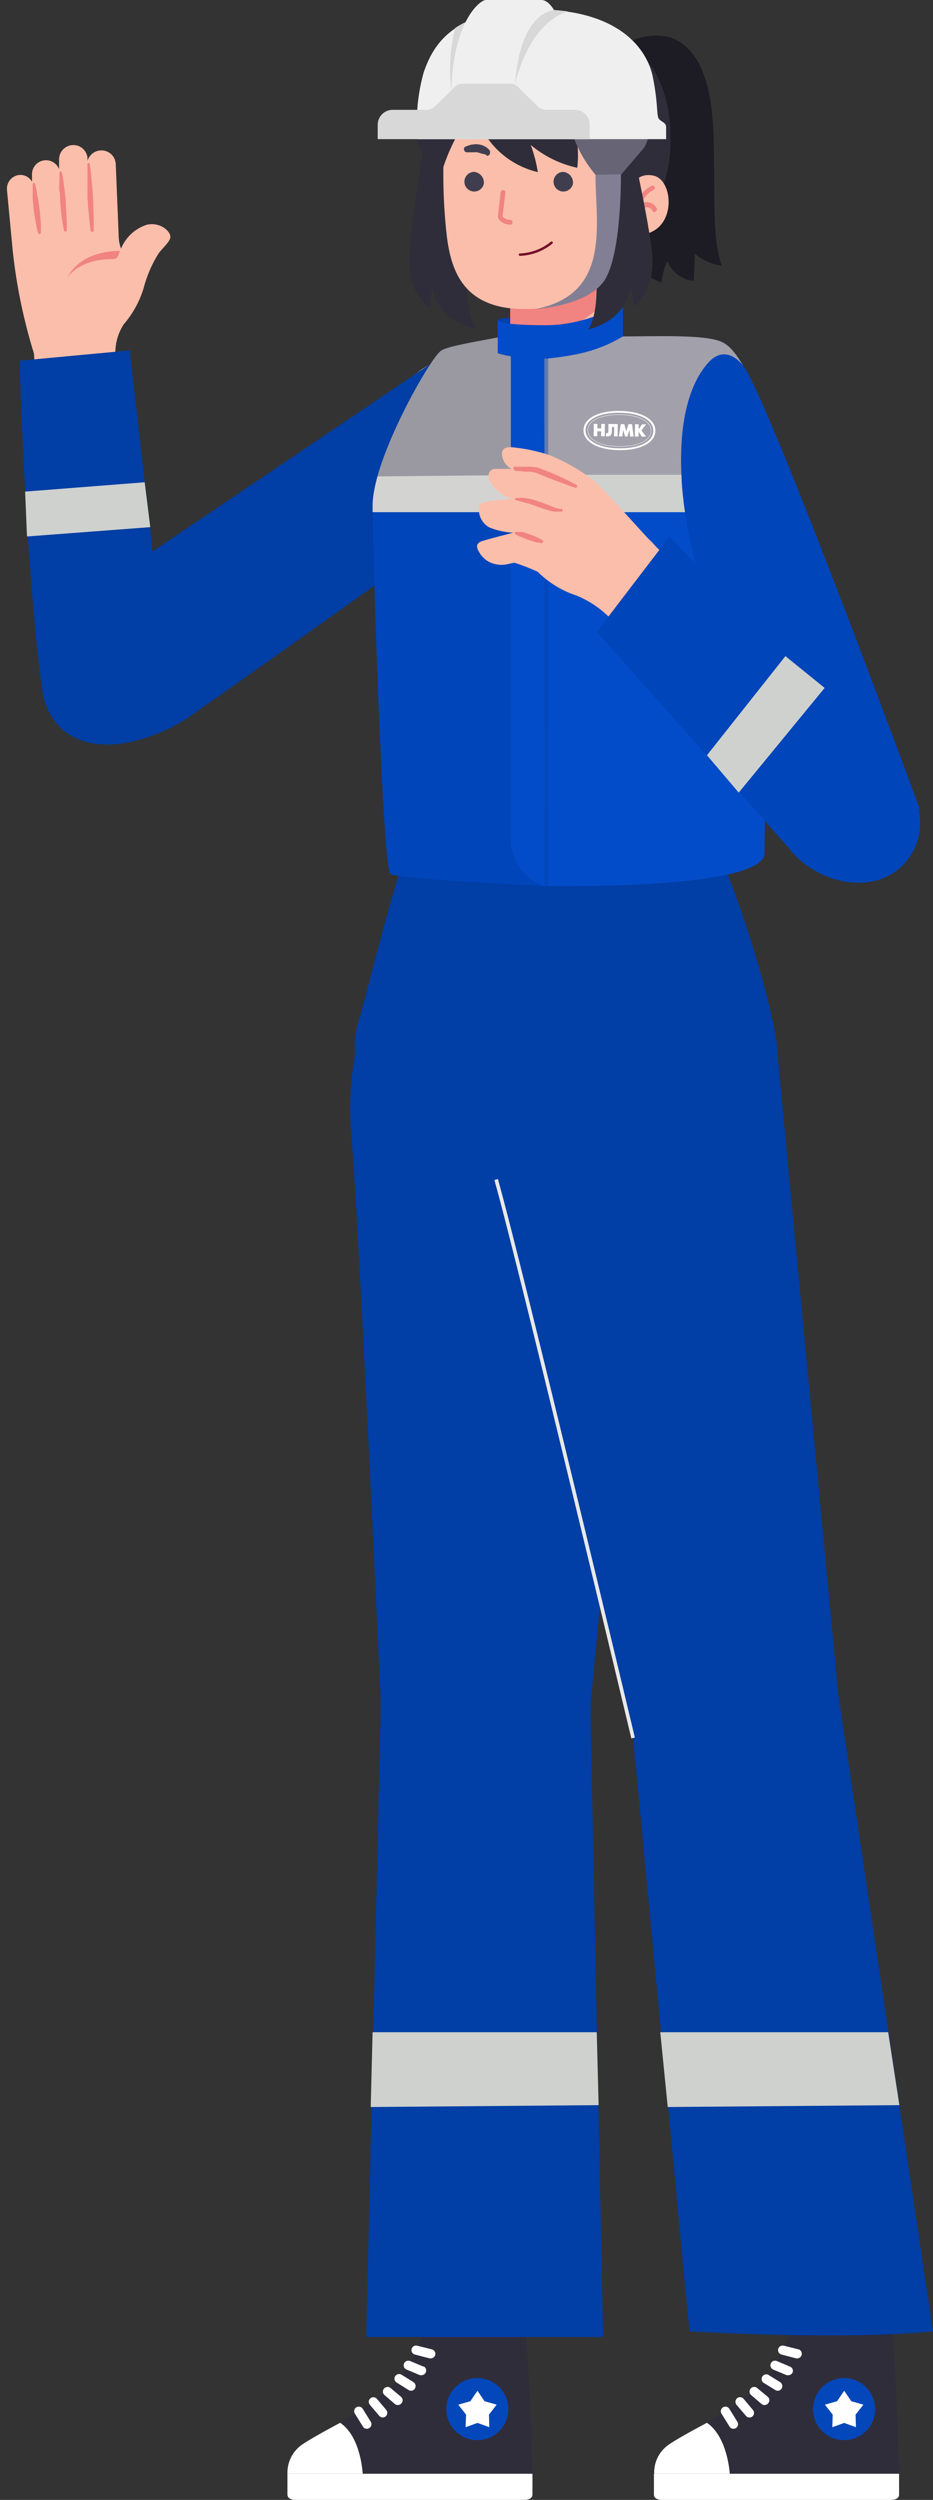 <svg width="192" height="514" viewBox="0 0 192 514" fill="none" xmlns="http://www.w3.org/2000/svg">
<rect x="0" y="0" width="192" height="514" fill="#333333" stroke="none"/>
<path d="M126.979 49.592V70.524C126.979 70.524 125.327 77.724 114.257 77.724C112.059 77.909 109.874 77.246 108.15 75.87C106.426 74.495 105.294 72.511 104.987 70.327V49.616L126.979 49.592Z" fill="#FBBEAA"/>
<path d="M159.919 215.202C159.376 208.372 152.054 182.188 144.189 167.272C144.189 167.272 127.031 169.439 115.982 169.475C104.453 169.513 86.544 167.272 86.544 167.272C81.416 178.884 75.573 204.255 73.871 209.728C72.844 212.949 72.72 216.389 73.511 219.675C74.302 222.961 75.979 225.968 78.359 228.368C84.202 235 99.266 242.594 102.743 242.594C117.699 240.457 132.359 236.602 146.432 231.105C154.371 227.776 160.436 222.056 159.919 215.202Z" fill="#013EA5"/>
<path d="M23.747 72.989C23.646 70.767 24.241 68.569 25.449 66.702C27.309 64.545 28.702 62.027 29.542 59.305C30.187 56.779 31.218 54.367 32.599 52.155C33.585 50.799 35.064 49.69 35.064 48.654C35.064 47.619 33.092 45.622 30.281 46.189C29.077 46.564 27.971 47.2 27.042 48.053C26.113 48.905 25.384 49.953 24.906 51.12C24.637 50.409 24.479 49.66 24.438 48.901L23.822 33.787C23.812 33.395 23.724 33.009 23.563 32.652C23.402 32.295 23.171 31.973 22.884 31.707C22.597 31.44 22.259 31.234 21.891 31.1C21.523 30.966 21.131 30.907 20.74 30.927C20.116 30.954 19.517 31.175 19.026 31.56C18.535 31.944 18.178 32.473 18.003 33.072V32.382C17.908 31.647 17.539 30.975 16.969 30.502C16.4 30.028 15.672 29.787 14.932 29.828C14.193 29.868 13.496 30.187 12.981 30.72C12.467 31.254 12.174 31.962 12.16 32.702V34.798C11.913 34.152 11.442 33.616 10.833 33.288C10.224 32.96 9.517 32.862 8.842 33.011C8.166 33.161 7.567 33.548 7.153 34.102C6.74 34.656 6.539 35.341 6.587 36.031V37.362C6.322 36.896 5.927 36.517 5.449 36.272C4.972 36.026 4.434 35.925 3.9 35.981C3.169 36.074 2.503 36.448 2.043 37.023C1.583 37.598 1.365 38.33 1.434 39.063L2.643 51.81C3.434 58.997 4.92 66.09 7.081 72.989C7.107 74.141 7.374 75.275 7.864 76.318C8.355 77.36 9.058 78.289 9.929 79.044C10.799 79.798 11.818 80.362 12.92 80.7C14.022 81.037 15.182 81.14 16.326 81.002C17.362 81.037 18.392 80.848 19.348 80.449C20.304 80.051 21.163 79.451 21.867 78.691C22.571 77.931 23.103 77.028 23.428 76.044C23.752 75.061 23.861 74.019 23.747 72.989Z" fill="#FBBEAA"/>
<path d="M106.836 475.365C106.836 472.991 105.893 470.715 104.215 469.036C102.536 467.358 100.26 466.415 97.886 466.415C95.512 466.415 93.236 467.358 91.558 469.036C89.879 470.715 88.936 472.991 88.936 475.365V494.818H106.836V475.365Z" fill="#FBBEAA"/>
<path d="M89.576 478.989C87.382 478.989 86.988 479.951 86.347 481.208C85.307 484.559 83.529 487.634 81.144 490.208C77.584 493.24 73.764 495.954 69.729 498.319V508.625H109.572C109.572 508.625 109.301 500.489 109.104 494.744C108.906 488.999 108.339 481.997 108.388 481.258C108.438 480.518 108.389 478.989 107.032 478.989H89.576Z" fill="#302D3B"/>
<path d="M104.617 495.311C104.622 496.576 104.251 497.814 103.551 498.868C102.851 499.922 101.854 500.744 100.687 501.23C99.519 501.717 98.233 501.845 96.992 501.6C95.751 501.354 94.611 500.745 93.716 499.851C92.822 498.956 92.213 497.816 91.967 496.575C91.722 495.334 91.85 494.048 92.337 492.88C92.823 491.713 93.645 490.715 94.699 490.016C95.753 489.316 96.991 488.945 98.256 488.95C99.941 488.956 101.555 489.628 102.747 490.82C103.938 492.012 104.611 493.626 104.617 495.311Z" fill="#0447BA"/>
<path d="M98.256 491.563L99.71 493.708L102.201 494.423L100.623 496.47L100.697 499.058L98.256 498.171L95.815 499.058L95.914 496.47L94.311 494.423L96.801 493.708L98.256 491.563Z" fill="white"/>
<path d="M70.001 498.147C70.001 498.147 64.355 501.13 62.234 502.585C61.253 503.25 60.455 504.152 59.916 505.209C59.378 506.265 59.115 507.44 59.152 508.625H74.636C74.636 508.625 74.316 501.056 70.001 498.147Z" fill="white"/>
<path d="M109.572 508.625V512.891C109.572 513.606 108.931 514 107.846 514H60.853C59.793 514 59.152 513.606 59.152 512.891V508.625H109.572Z" fill="white"/>
<path d="M74.636 495.262C74.499 495.052 74.287 494.904 74.043 494.849C73.799 494.794 73.543 494.836 73.329 494.966C73.223 495.031 73.131 495.117 73.058 495.219C72.986 495.32 72.934 495.435 72.906 495.557C72.879 495.679 72.876 495.805 72.898 495.928C72.919 496.051 72.966 496.168 73.033 496.273L74.685 498.935C74.765 499.073 74.88 499.187 75.019 499.265C75.158 499.344 75.315 499.383 75.474 499.379C75.657 499.376 75.835 499.325 75.992 499.231C76.098 499.166 76.19 499.08 76.263 498.978C76.336 498.877 76.387 498.762 76.415 498.64C76.442 498.518 76.445 498.392 76.424 498.27C76.402 498.147 76.356 498.029 76.288 497.925L74.636 495.262Z" fill="white"/>
<path d="M77.545 493.215C77.464 493.121 77.365 493.044 77.255 492.988C77.144 492.933 77.023 492.899 76.9 492.89C76.776 492.881 76.652 492.896 76.534 492.935C76.416 492.974 76.308 493.036 76.214 493.117C76.12 493.197 76.043 493.296 75.987 493.407C75.931 493.518 75.898 493.638 75.889 493.762C75.879 493.885 75.895 494.01 75.934 494.127C75.972 494.245 76.034 494.354 76.115 494.448L78.038 496.716C78.127 496.82 78.236 496.905 78.359 496.964C78.483 497.023 78.617 497.057 78.753 497.061C78.932 497.058 79.106 497.005 79.256 496.908C79.406 496.811 79.526 496.675 79.603 496.513C79.68 496.352 79.71 496.173 79.691 495.995C79.671 495.817 79.603 495.649 79.493 495.508L77.545 493.215Z" fill="white"/>
<path d="M80.281 490.923C80.085 490.796 79.85 490.745 79.619 490.78C79.388 490.814 79.178 490.931 79.027 491.109C78.876 491.287 78.795 491.514 78.799 491.747C78.803 491.981 78.892 492.205 79.049 492.377L81.243 494.276C81.415 494.421 81.634 494.5 81.859 494.498C81.995 494.502 82.13 494.476 82.254 494.421C82.378 494.365 82.488 494.282 82.574 494.177C82.665 494.092 82.738 493.989 82.788 493.874C82.837 493.76 82.863 493.636 82.863 493.511C82.863 493.387 82.837 493.263 82.788 493.149C82.738 493.034 82.665 492.931 82.574 492.846L80.281 490.923Z" fill="white"/>
<path d="M85.09 489.788L82.624 488.26C82.408 488.132 82.15 488.093 81.906 488.153C81.662 488.213 81.45 488.366 81.318 488.58C81.251 488.686 81.206 488.805 81.186 488.929C81.166 489.053 81.171 489.179 81.201 489.301C81.231 489.423 81.285 489.538 81.36 489.638C81.435 489.739 81.53 489.824 81.638 489.887L84.104 491.416C84.25 491.512 84.422 491.564 84.597 491.563C84.758 491.56 84.915 491.514 85.053 491.432C85.191 491.35 85.305 491.234 85.386 491.095C85.516 490.881 85.558 490.626 85.503 490.382C85.448 490.138 85.3 489.925 85.09 489.788Z" fill="white"/>
<path d="M87.161 486.608L84.4 485.449C84.164 485.351 83.899 485.351 83.664 485.448C83.428 485.545 83.24 485.732 83.142 485.967C83.094 486.082 83.069 486.205 83.069 486.33C83.069 486.454 83.094 486.577 83.142 486.692C83.191 486.807 83.261 486.911 83.35 486.998C83.439 487.085 83.544 487.154 83.66 487.2L86.421 488.359H86.791C87.004 488.347 87.207 488.266 87.368 488.126C87.529 487.987 87.64 487.798 87.682 487.59C87.724 487.381 87.696 487.164 87.602 486.973C87.507 486.782 87.352 486.628 87.161 486.534V486.608Z" fill="white"/>
<path d="M88.887 483.057L85.829 482.293C85.588 482.234 85.332 482.274 85.119 482.403C84.907 482.533 84.754 482.741 84.695 482.983C84.636 483.225 84.676 483.481 84.805 483.693C84.935 483.906 85.144 484.059 85.386 484.117L88.418 484.906H88.64C88.852 484.904 89.058 484.833 89.227 484.704C89.396 484.575 89.519 484.396 89.577 484.191C89.63 483.95 89.588 483.697 89.459 483.486C89.331 483.275 89.126 483.121 88.887 483.057Z" fill="white"/>
<path d="M119.928 350.954C119.657 339.021 111.619 333.252 99.711 333.547C87.802 333.843 79.222 340.081 79.493 351.99L88.936 476.327H106.836L119.928 350.954Z" fill="#FBBEAA"/>
<path d="M121.48 350.88C121.414 348.046 120.79 345.254 119.645 342.662C118.499 340.07 116.854 337.729 114.804 335.773C112.754 333.817 110.338 332.283 107.696 331.26C105.053 330.237 102.234 329.745 99.401 329.812C96.568 329.878 93.776 330.502 91.184 331.647C88.592 332.793 86.251 334.437 84.295 336.488C82.338 338.538 80.805 340.953 79.782 343.596C78.759 346.239 78.267 349.057 78.333 351.89L75.37 480.505H124.114L121.48 350.88Z" fill="#013EA5"/>
<path d="M182.281 475.365C182.281 472.991 181.338 470.715 179.66 469.036C177.982 467.358 175.705 466.415 173.331 466.415C170.958 466.415 168.681 467.358 167.003 469.036C165.324 470.715 164.381 472.991 164.381 475.365V494.818H182.281V475.365Z" fill="#FBBEAA"/>
<path d="M165.047 478.989C162.828 478.989 162.434 479.951 161.817 481.208C160.766 484.559 158.98 487.634 156.59 490.208C153.035 493.246 149.214 495.961 145.175 498.319V508.625H185.018C185.018 508.625 184.747 500.489 184.55 494.744C184.352 488.999 183.81 481.997 183.835 481.258C183.859 480.518 183.835 478.989 182.503 478.989H165.047Z" fill="#302D3B"/>
<path d="M180.087 495.311C180.091 496.575 179.721 497.812 179.022 498.865C178.324 499.919 177.328 500.741 176.162 501.228C174.995 501.715 173.711 501.845 172.47 501.601C171.23 501.358 170.09 500.752 169.194 499.86C168.299 498.967 167.688 497.83 167.44 496.59C167.191 495.351 167.316 494.066 167.799 492.897C168.281 491.729 169.1 490.73 170.151 490.028C171.201 489.325 172.437 488.95 173.701 488.95C175.39 488.95 177.011 489.619 178.208 490.811C179.404 492.004 180.08 493.621 180.087 495.311Z" fill="#0447BA"/>
<path d="M173.726 491.563L175.18 493.708L177.67 494.423L176.068 496.47L176.142 499.058L173.726 498.171L171.285 499.058L171.359 496.47L169.756 494.423L172.271 493.708L173.726 491.563Z" fill="white"/>
<path d="M145.471 498.147C145.471 498.147 139.8 501.13 137.704 502.585C136.718 503.245 135.917 504.146 135.377 505.204C134.838 506.261 134.578 507.439 134.623 508.625H150.18C150.18 508.625 149.761 501.056 145.471 498.147Z" fill="white"/>
<path d="M185.018 508.625V512.891C185.018 513.606 184.402 514 183.317 514H136.274C135.19 514 134.573 513.606 134.573 512.891V508.625H185.018Z" fill="white"/>
<path d="M150.081 495.262C149.947 495.049 149.734 494.899 149.489 494.843C149.244 494.788 148.987 494.832 148.775 494.966C148.562 495.1 148.411 495.313 148.356 495.558C148.3 495.803 148.345 496.06 148.479 496.273L150.131 498.935C150.216 499.074 150.336 499.187 150.479 499.265C150.621 499.343 150.782 499.382 150.944 499.379C151.12 499.38 151.291 499.328 151.437 499.231C151.544 499.166 151.636 499.08 151.708 498.978C151.781 498.877 151.833 498.762 151.86 498.64C151.888 498.518 151.891 498.392 151.869 498.27C151.847 498.147 151.801 498.029 151.733 497.925L150.081 495.262Z" fill="white"/>
<path d="M153.016 493.215C152.853 493.026 152.623 492.907 152.375 492.884C152.126 492.861 151.879 492.936 151.684 493.092C151.493 493.259 151.374 493.493 151.351 493.745C151.328 493.998 151.403 494.249 151.561 494.448L153.509 496.716C153.594 496.824 153.703 496.911 153.827 496.971C153.95 497.03 154.086 497.062 154.224 497.061C154.404 497.063 154.582 497.013 154.734 496.916C154.887 496.819 155.009 496.681 155.084 496.516C155.16 496.352 155.186 496.17 155.16 495.991C155.135 495.812 155.058 495.644 154.939 495.508L153.016 493.215Z" fill="white"/>
<path d="M155.727 490.923C155.531 490.796 155.296 490.745 155.065 490.78C154.834 490.814 154.624 490.931 154.473 491.109C154.322 491.287 154.241 491.514 154.245 491.747C154.249 491.981 154.338 492.205 154.494 492.377L156.713 494.276C156.885 494.421 157.104 494.5 157.33 494.498C157.465 494.501 157.6 494.473 157.723 494.418C157.847 494.363 157.957 494.28 158.045 494.177C158.133 494.09 158.203 493.986 158.25 493.872C158.298 493.758 158.322 493.635 158.322 493.511C158.322 493.388 158.298 493.265 158.25 493.151C158.203 493.036 158.133 492.933 158.045 492.846L155.727 490.923Z" fill="white"/>
<path d="M160.535 489.788L158.07 488.26C157.857 488.17 157.619 488.16 157.399 488.231C157.18 488.302 156.993 488.45 156.873 488.647C156.754 488.845 156.709 489.078 156.748 489.306C156.786 489.534 156.905 489.74 157.083 489.887L159.549 491.416C159.695 491.512 159.867 491.564 160.042 491.563C160.206 491.561 160.367 491.517 160.51 491.435C160.652 491.353 160.771 491.236 160.856 491.095C160.984 490.879 161.022 490.621 160.962 490.376C160.902 490.132 160.749 489.921 160.535 489.788Z" fill="white"/>
<path d="M24.043 74.641L33.905 136.551C35.532 144.318 33.018 151.344 24.043 152.577C22.387 152.793 20.703 152.67 19.096 152.215C17.488 151.76 15.99 150.984 14.692 149.932C13.393 148.881 12.322 147.576 11.544 146.098C10.765 144.62 10.295 143 10.162 141.334L7.154 74.765C6.365 68.478 9.102 64.286 13.885 63.769C19.753 63.127 22.86 66.604 24.043 74.641Z" fill="#FBBEAA"/>
<path d="M162.605 486.608L159.844 485.449C159.729 485.401 159.606 485.376 159.482 485.376C159.357 485.377 159.234 485.401 159.119 485.45C159.004 485.498 158.9 485.568 158.813 485.657C158.726 485.746 158.657 485.851 158.611 485.967C158.519 486.197 158.519 486.453 158.611 486.682C158.703 486.912 158.88 487.097 159.104 487.2L161.89 488.359C162.004 488.384 162.122 488.384 162.236 488.359C162.426 488.359 162.611 488.302 162.769 488.197C162.927 488.092 163.05 487.942 163.123 487.767C163.198 487.544 163.186 487.301 163.09 487.086C162.995 486.872 162.821 486.701 162.605 486.608Z" fill="white"/>
<path d="M164.333 483.057L161.3 482.293C161.055 482.233 160.796 482.272 160.579 482.401C160.362 482.53 160.205 482.739 160.141 482.984C160.112 483.103 160.106 483.228 160.125 483.35C160.144 483.472 160.187 483.589 160.251 483.694C160.315 483.799 160.399 483.891 160.499 483.964C160.599 484.036 160.712 484.089 160.832 484.118L163.864 484.907H164.111C164.333 484.89 164.542 484.796 164.703 484.642C164.864 484.487 164.966 484.282 164.992 484.061C165.018 483.84 164.967 483.616 164.847 483.429C164.726 483.241 164.545 483.101 164.333 483.033V483.057Z" fill="white"/>
<path d="M172.493 350.584C171.282 344.987 167.898 340.101 163.085 336.998C158.272 333.896 152.424 332.832 146.826 334.04C135.164 336.506 128.877 347.995 131.392 359.657L164.381 478.373H182.503L172.493 350.584Z" fill="#FBBEAA"/>
<path d="M172.493 348.241C171.155 342.779 167.739 338.055 162.972 335.072C158.204 332.088 152.462 331.082 146.964 332.267C141.467 333.452 136.648 336.735 133.533 341.417C130.418 346.099 129.252 351.811 130.283 357.339L141.876 479.352C141.876 479.352 173.287 481.225 192 479.352L172.493 348.241Z" fill="#013EA5"/>
<path d="M16.03 129.697L86.84 75.899C95.1 70.623 100.721 73.433 105.11 79.079C107.114 81.812 108.043 85.186 107.72 88.56C107.398 91.933 105.845 95.07 103.359 97.374L32.721 149.421C30.232 151.523 27.028 152.584 23.776 152.382C20.524 152.18 17.475 150.731 15.266 148.336L14.945 147.991C13.772 146.74 12.867 145.263 12.284 143.65C11.7 142.037 11.452 140.323 11.553 138.611C11.655 136.899 12.104 135.225 12.874 133.693C13.643 132.16 14.717 130.801 16.03 129.697Z" fill="#FBBEAA"/>
<path d="M103.359 97.349C104.013 96.786 104.608 96.159 105.134 95.475C105.6 93.72 105.66 91.883 105.31 90.101C104.959 88.32 104.208 86.642 103.113 85.194C99.39 79.449 91.574 74.937 88.098 75.8L84.646 77.551L45.567 107.137C49.026 115.266 53.698 122.822 59.423 129.549L103.359 97.349Z" fill="#F18380"/>
<path d="M92.684 72.052L31.406 113.381C31.664 115.494 26.698 72.052 26.698 72.052L4.017 74.169C4.017 74.169 5.342 118.399 8.68 141.758C10.005 151.028 17.721 154.543 26.87 152.547C31.387 151.562 35.64 149.708 39.424 147.052C55.685 135.638 101.306 103.489 105.036 99.445C111.471 92.467 111.471 87.24 107.773 81.495C104.075 75.751 96.16 71.189 92.684 72.052Z" fill="#013EA5"/>
<path d="M121.481 350.88L134.129 218.456C134.129 203.835 119.065 187.908 96.85 191.335C76.781 194.466 70.666 214.635 72.318 233.742C73.97 252.85 78.433 351.817 78.433 351.817C78.499 354.65 79.123 357.442 80.268 360.034C81.414 362.626 83.059 364.967 85.109 366.924C87.159 368.88 89.575 370.413 92.217 371.436C94.86 372.459 97.679 372.951 100.512 372.885C103.345 372.819 106.137 372.195 108.729 371.049C111.321 369.904 113.662 368.259 115.618 366.209C117.575 364.159 119.108 361.743 120.131 359.1C121.154 356.458 121.646 353.639 121.58 350.806L121.481 350.88Z" fill="#013EA5"/>
<path d="M172.492 348.242L159.918 215.843C157.255 201.468 139.38 188.722 118.201 196.266C99.093 203.096 96.874 224.053 102.101 242.52C107.328 260.987 130.282 357.34 130.282 357.34C131.621 362.802 135.036 367.527 139.804 370.51C144.571 373.493 150.314 374.499 155.811 373.314C161.308 372.129 166.127 368.847 169.242 364.165C172.357 359.483 173.523 353.77 172.492 348.242Z" fill="#013EA5"/>
<path d="M102.102 242.52C107.304 260.987 130.283 357.34 130.283 357.34" stroke="#E9E9E9" stroke-width="0.75" stroke-miterlimit="10"/>
<path d="M105.8 69.957C105.8 69.957 94.903 71.855 92.782 72.422C91.531 72.716 90.374 73.322 89.421 74.185C88.469 75.047 87.75 76.137 87.333 77.353C85.977 80.583 79 101.737 78.359 104.03C77.925 106.556 78.332 109.155 79.518 111.427C80.528 114.188 85.755 126.762 85.755 126.762L86.544 167.271L115.981 171.94L144.189 167.271C144.189 167.271 154.051 91.924 154.544 87.265C155.037 82.605 152.719 73.606 147.147 72.471C141.575 71.337 126.289 70.006 126.289 70.006L105.8 69.957Z" fill="#FBBEAA"/>
<path d="M85.162 150.983V165.225C104.443 167 135.164 165.743 146.703 165.225C147.246 161.157 147.813 154.253 148.404 149.667C132.699 150.062 106.76 151.526 85.162 150.983Z" fill="white"/>
<path d="M186.842 163.647L155.259 80.534C151.043 71.658 144.805 71.066 138 73.532C134.853 74.787 132.278 77.158 130.768 80.192C129.258 83.225 128.919 86.709 129.815 89.977L162.335 171.611C163.321 174.716 165.471 177.319 168.336 178.873C171.2 180.427 174.554 180.811 177.695 179.944L178.164 179.821C179.821 179.369 181.368 178.584 182.712 177.514C184.055 176.445 185.167 175.113 185.979 173.599C186.791 172.086 187.287 170.423 187.435 168.712C187.583 167.001 187.382 165.278 186.842 163.647Z" fill="#FBBEAA"/>
<path d="M105.505 65.328C104.89 65.328 103.583 65.328 102.429 65.712C102.429 66.635 104.48 67.378 105.505 67.634C105.761 66.865 106.12 65.328 105.505 65.328Z" fill="#013FA9"/>
<path d="M173.751 129.179L155.259 80.534C154.763 79.467 154.178 78.444 153.509 77.476C151.244 76.058 148.651 75.249 145.981 75.129C143.311 75.008 140.656 75.579 138.272 76.786C135.503 78.133 133.278 80.385 131.964 83.17C130.651 85.954 130.327 89.104 131.048 92.097C131.048 92.393 131.22 92.96 131.368 93.724L150.451 141.679C158.787 138.673 166.637 134.461 173.751 129.179Z" fill="#F18380"/>
<path d="M152.789 74.938C158.171 81.858 189.309 166.431 189.309 166.431C160.477 157.205 163.183 132.27 147.502 134.908C147.502 134.908 129.42 92.467 128.729 88.67C128.009 85.677 128.332 82.527 129.646 79.743C130.96 76.959 133.185 74.706 135.953 73.359C143.671 69.414 147.407 68.018 152.789 74.938Z" fill="#0045BA"/>
<path d="M104.987 67.023C111.939 70.327 122.073 67.368 126.979 58.295V49.592H104.987V67.023Z" fill="#F18380"/>
<path d="M100.473 69.941C94.774 71.024 92.199 71.154 90.752 72.108C88.462 73.644 76.673 94.457 76.673 103.848C76.673 112.156 78.684 178.62 80.36 179.703C82.036 180.787 112.04 182.192 112.04 182.192V88.078C108.995 78.652 102.632 76.038 100.473 69.941Z" fill="#0045BA"/>
<path d="M90.752 72.108C92.199 71.154 97.884 70.255 103.583 69.172C105.742 75.269 108.995 78.652 112.04 88.078V103.848H76.673C76.673 94.457 88.462 73.644 90.752 72.108Z" fill="#9A99A1"/>
<path d="M112.424 66.865C119.498 66.865 125.879 63.79 128.186 62.252V69.172C127.929 69.556 125.956 70.787 120.113 72.632C114.27 74.477 105.889 73.785 102.429 72.632V65.712C102.429 66.097 103.583 66.865 112.424 66.865Z" fill="#034CC9"/>
<path d="M76.684 105.308H112.04V97.619L77.689 97.955C77.019 100.598 76.598 102.485 76.684 105.308Z" fill="#D3D4D2"/>
<path d="M157.318 175.381C157.318 167.685 158.539 149.387 151.684 131.676C145.718 133.121 132.753 89.235 145.718 74.607C150.027 69.746 153.814 76.78 152.678 74.968C151.542 73.156 150.283 71.378 148.428 70.525C145.118 68.92 137.764 69.189 131.136 69.189C123.182 78.941 114.944 81.112 112.04 88.094V182.158C112.04 182.158 157.318 183.078 157.318 175.381Z" fill="#034CC9"/>
<path d="M157.318 175.381C157.318 167.685 158.539 149.387 151.684 131.676C145.718 133.121 132.753 89.235 145.718 74.607C150.027 69.746 153.814 76.78 152.678 74.968C151.542 73.156 150.283 71.378 148.428 70.525C145.118 68.92 137.764 69.189 131.136 69.189C123.182 78.941 114.944 81.112 112.04 88.094V182.158C112.04 182.158 157.318 183.078 157.318 175.381Z" fill="#034CC9"/>
<path d="M152.789 74.938C153.925 76.75 150.027 69.746 145.719 74.607C140.272 80.752 139.402 92.059 140.666 103.001H112.04L112.04 73.785C119.729 73.016 123.573 71.863 128.186 69.172C134.814 69.172 145.251 68.719 148.561 70.325C150.416 71.178 151.653 73.127 152.789 74.938Z" fill="#A2A0AB"/>
<path d="M112.04 182.192C110.075 181.533 108.356 180.263 107.118 178.556C105.879 176.85 105.181 174.789 105.12 172.657V67.25H112.04V182.192Z" fill="#034CC9"/>
<path d="M140.236 97.619H105.121V105.308H140.956C140.487 101.848 140.236 100.31 140.236 97.619Z" fill="#CFD1CE"/>
<g style="mix-blend-mode:multiply" opacity="0.4">
<path d="M112.809 73.627L112.04 73.785V182.192H112.809V73.627Z" fill="#013FA9"/>
</g>
<path d="M127.251 10.907C128.557 7.751 135.14 6.345 138.839 8.071C142.537 9.797 146.235 14.334 146.778 26.661C147.32 38.989 146.309 48.407 148.528 54.62C146.477 54.361 144.548 53.504 142.981 52.155C142.981 53.782 142.734 57.727 142.734 57.727C141.541 57.63 140.4 57.193 139.448 56.468C138.495 55.742 137.77 54.759 137.359 53.634C136.69 55.057 136.265 56.583 136.102 58.146C133.932 57.012 127.251 55.04 127.251 43.353V10.907Z" fill="#1D1B24"/>
<path d="M84.276 51.859C84.942 42.91 87.58 28.116 87.58 28.116L93.892 27.771C93.892 27.771 95.569 54.424 96.037 60.242C96.505 66.061 98.182 67.639 98.182 67.639C98.182 67.639 90.169 66.529 88.912 59.01C88.727 60.482 88.628 61.964 88.616 63.448C88.616 63.448 83.586 60.809 84.276 51.859Z" fill="#302D3B"/>
<path d="M91.254 33.541C91.149 38.547 91.38 43.555 91.944 48.531C92.832 55.657 95.347 63.546 107.946 63.546C120.545 63.546 126.93 57.851 129.642 48.531C131.27 42.91 134.573 34.576 133.217 24.961C131.861 15.345 126.067 9.058 112.384 8.688C98.7 8.318 89.824 14.433 91.254 33.541Z" fill="#FBBEAA"/>
<path d="M117.906 37.806C117.823 38.176 117.637 38.516 117.369 38.786C117.102 39.055 116.764 39.244 116.394 39.331C116.024 39.417 115.638 39.398 115.279 39.275C114.919 39.151 114.602 38.93 114.363 38.635C114.124 38.339 113.973 37.983 113.927 37.606C113.881 37.229 113.942 36.847 114.104 36.503C114.265 36.159 114.52 35.868 114.839 35.662C115.159 35.456 115.53 35.345 115.909 35.34C116.204 35.368 116.489 35.454 116.75 35.594C117.01 35.733 117.24 35.923 117.426 36.153C117.613 36.383 117.751 36.647 117.833 36.931C117.916 37.215 117.94 37.512 117.906 37.806Z" fill="#403D4F"/>
<path d="M99.563 37.806C99.479 38.177 99.292 38.518 99.024 38.788C98.755 39.058 98.416 39.246 98.045 39.332C97.674 39.418 97.286 39.397 96.926 39.272C96.566 39.147 96.249 38.922 96.011 38.625C95.773 38.328 95.624 37.969 95.581 37.591C95.538 37.212 95.603 36.83 95.768 36.486C95.933 36.143 96.192 35.853 96.514 35.651C96.836 35.448 97.209 35.34 97.59 35.34C97.882 35.371 98.165 35.459 98.423 35.6C98.681 35.741 98.908 35.932 99.091 36.161C99.275 36.39 99.411 36.654 99.492 36.936C99.573 37.219 99.597 37.514 99.563 37.806Z" fill="#403D4F"/>
<path d="M111.94 30.829L112.137 30.607C112.344 30.43 112.567 30.273 112.803 30.139C113.109 29.95 113.441 29.809 113.789 29.719C114.176 29.574 114.584 29.49 114.997 29.473C115.39 29.424 115.788 29.424 116.181 29.473C116.525 29.443 116.872 29.443 117.216 29.473L118.178 29.744C118.311 29.797 118.422 29.894 118.494 30.017C118.566 30.142 118.594 30.286 118.574 30.428C118.554 30.57 118.487 30.701 118.384 30.8C118.281 30.9 118.148 30.962 118.005 30.977H117.019C116.732 30.94 116.442 30.94 116.156 30.977C115.836 30.952 115.514 30.952 115.194 30.977C114.879 31.018 114.567 31.076 114.257 31.149C113.962 31.149 113.715 31.347 113.468 31.371C113.294 31.448 113.113 31.506 112.926 31.544H112.729C112.571 31.612 112.394 31.616 112.233 31.557C112.072 31.497 111.941 31.378 111.866 31.223C111.829 31.138 111.81 31.045 111.81 30.952C111.81 30.859 111.829 30.767 111.866 30.681L111.94 30.829Z" fill="#403D4F"/>
<path d="M99.957 31.765H99.785L99.415 31.617H99.144C99.052 31.561 98.952 31.52 98.848 31.494C98.638 31.422 98.424 31.364 98.207 31.321C97.97 31.287 97.729 31.287 97.492 31.321C97.287 31.298 97.08 31.298 96.875 31.321H96.086C95.921 31.315 95.764 31.245 95.649 31.125C95.534 31.006 95.47 30.846 95.47 30.68C95.468 30.556 95.505 30.435 95.576 30.333C95.647 30.232 95.748 30.155 95.864 30.113L96.629 29.842C96.899 29.749 97.182 29.699 97.467 29.694C97.801 29.633 98.144 29.633 98.478 29.694C99.124 29.764 99.739 30.012 100.253 30.409C100.427 30.546 100.585 30.703 100.722 30.878C100.845 31.026 100.845 31.075 100.845 31.075V31.321C100.866 31.488 100.821 31.656 100.72 31.79C100.618 31.923 100.468 32.012 100.302 32.036C100.229 32.019 100.159 31.986 100.1 31.939C100.04 31.892 99.991 31.833 99.957 31.765Z" fill="#403D4F"/>
<path d="M104.987 46.189C104.57 46.192 104.158 46.108 103.775 45.943C103.393 45.777 103.05 45.533 102.768 45.227C102.664 45.12 102.584 44.992 102.533 44.852C102.482 44.712 102.461 44.562 102.472 44.414C102.472 44.142 102.891 40.74 103.039 39.483C103.057 39.356 103.124 39.242 103.225 39.163C103.327 39.085 103.454 39.049 103.581 39.063C103.703 39.082 103.814 39.145 103.892 39.241C103.969 39.337 104.008 39.458 104.001 39.581C104.001 39.778 103.458 44.241 103.409 44.512C103.611 44.736 103.858 44.913 104.135 45.032C104.411 45.151 104.71 45.209 105.011 45.203C105.072 45.203 105.132 45.215 105.187 45.239C105.243 45.262 105.293 45.297 105.334 45.341C105.376 45.385 105.408 45.437 105.429 45.494C105.45 45.55 105.459 45.611 105.455 45.671C105.467 45.737 105.463 45.805 105.444 45.87C105.425 45.934 105.392 45.994 105.347 46.044C105.302 46.094 105.246 46.133 105.183 46.158C105.121 46.183 105.054 46.194 104.987 46.189Z" fill="#F18380"/>
<path d="M94.73 9.748C97.812 5.705 107.527 0.355 121.186 4.62C134.845 8.885 137.927 19.389 137.976 27.919C138.17 32.528 137.212 37.112 135.19 41.258H131.344C125.229 39.384 121.087 32.653 118.622 28.215C118.982 30.292 119.04 32.409 118.794 34.502C115.275 33.734 111.993 32.127 109.228 29.818C109.889 31.625 110.376 33.49 110.682 35.39C107.52 34.652 104.625 33.051 102.318 30.766C100.011 28.481 98.383 25.601 97.615 22.446C94.824 26.023 92.665 30.05 91.229 34.354C89.186 33.403 87.428 31.932 86.13 30.09C84.832 28.247 87.963 24.69 87.756 22.446C87.608 16.307 89.799 11.376 94.73 9.748Z" fill="#302D3B"/>
<path d="M129.149 42.762C129.346 39.409 130.234 35.365 134.327 36.08C139.11 36.795 139.578 49.739 129.395 48.186L129.149 42.762Z" fill="#FBBEAA"/>
<path d="M134.721 43.625C134.635 43.627 134.551 43.604 134.477 43.561C134.403 43.517 134.342 43.454 134.302 43.379C134.197 43.162 134.037 42.977 133.838 42.843C133.639 42.709 133.408 42.63 133.168 42.614C132.886 42.617 132.61 42.691 132.364 42.829C132.118 42.967 131.911 43.164 131.762 43.403C131.707 43.492 131.623 43.56 131.525 43.596C131.427 43.631 131.319 43.633 131.22 43.601C131.121 43.564 131.036 43.496 130.978 43.407C130.92 43.318 130.893 43.213 130.899 43.108C130.936 42.066 131.26 41.055 131.834 40.185C132.408 39.315 133.211 38.62 134.154 38.176C134.272 38.137 134.4 38.147 134.511 38.202C134.622 38.258 134.706 38.355 134.746 38.472C134.785 38.59 134.775 38.718 134.72 38.829C134.665 38.94 134.567 39.025 134.45 39.064C133.896 39.333 133.402 39.713 133 40.179C132.597 40.645 132.293 41.189 132.108 41.776C132.459 41.63 132.836 41.554 133.217 41.554C133.616 41.592 133.999 41.726 134.334 41.945C134.669 42.164 134.946 42.462 135.14 42.812C135.17 42.867 135.189 42.927 135.195 42.989C135.201 43.051 135.195 43.114 135.177 43.174C135.158 43.233 135.128 43.289 135.088 43.337C135.048 43.385 134.999 43.424 134.943 43.453L134.721 43.625Z" fill="#F18380"/>
<path d="M134.105 51.145C132.921 42.244 129.519 27.599 129.519 27.599H123.182C123.182 27.599 122.936 54.3 122.763 60.144C122.591 65.987 121.037 67.737 121.037 67.737C121.037 67.737 128.976 66.209 129.839 58.615C130.104 60.082 130.277 61.564 130.357 63.053C130.357 63.053 135.263 60.045 134.105 51.145Z" fill="#302D3B"/>
<path d="M123.527 124.617L162.779 173.509C167.439 179.919 174.342 182.779 181.221 177.01C182.493 175.929 183.533 174.601 184.276 173.106C185.02 171.611 185.452 169.981 185.546 168.314C185.641 166.647 185.396 164.978 184.826 163.409C184.256 161.839 183.374 160.402 182.232 159.184L134.943 112.339C130.825 107.531 125.87 106.767 122.27 109.873C117.906 113.744 118.424 118.281 123.527 124.617Z" fill="#FBBEAA"/>
<path d="M137.31 114.903C132.946 110.49 124.785 100.973 122.024 98.655C119.293 96.598 116.31 94.899 113.148 93.601C110.748 92.797 108.268 92.26 105.751 91.998C104.001 91.776 103.286 92.294 103.286 93.354C103.33 93.986 103.531 94.597 103.871 95.13C104.211 95.664 104.68 96.105 105.233 96.412H102.004C100.894 96.412 100.179 97.299 100.697 98.729C101.167 99.674 101.839 100.504 102.666 101.16C103.492 101.816 104.453 102.283 105.48 102.526C105.48 102.526 101.116 102.945 100.006 103.167C98.897 103.389 98.552 103.808 98.552 104.868C98.561 105.601 98.765 106.317 99.142 106.945C99.519 107.573 100.055 108.09 100.697 108.443C102.268 109.081 103.935 109.448 105.628 109.528C105.628 109.528 100.228 110.884 99.144 111.279C98.059 111.673 97.935 112.388 98.502 113.325C98.826 113.985 99.292 114.564 99.868 115.021C100.444 115.477 101.115 115.799 101.831 115.963C103.877 116.506 105.258 115.618 105.998 115.741C107.587 116.253 109.143 116.863 110.658 117.566C112.932 119.83 115.712 121.52 118.769 122.497C121.045 123.452 123.132 124.804 124.933 126.491C125.772 127.279 126.76 127.89 127.84 128.288C128.919 128.687 130.067 128.865 131.217 128.812C132.366 128.759 133.493 128.477 134.531 127.98C135.569 127.484 136.498 126.785 137.261 125.924C141.206 121.733 140.54 118.232 137.31 114.903Z" fill="#FBBEAA"/>
<path d="M122.804 129.911L162.495 174.543C167.251 180.882 178.365 184.365 185.156 178.493C186.412 177.392 187.431 176.049 188.152 174.543C188.873 173.037 189.28 171.4 189.349 169.732C189.419 168.064 189.148 166.399 188.555 164.838C187.962 163.278 187.057 161.854 185.897 160.654L137.796 110.305L122.804 129.911Z" fill="#0045BA"/>
<path d="M105.775 96.436C105.768 96.477 105.77 96.519 105.78 96.559C105.79 96.599 105.809 96.636 105.834 96.669C105.86 96.701 105.892 96.728 105.928 96.748C105.965 96.767 106.005 96.778 106.046 96.781L108.068 96.979H109.054C109.4 96.979 109.72 97.102 110.065 97.127C110.43 97.236 110.785 97.376 111.125 97.546L112.26 98.014C113.788 98.63 115.317 99.198 116.451 99.617C117.585 100.036 118.374 100.282 118.374 100.282C118.437 100.309 118.507 100.311 118.571 100.288C118.635 100.265 118.688 100.219 118.719 100.159C118.765 100.099 118.79 100.025 118.79 99.95C118.79 99.874 118.765 99.8 118.719 99.74L116.87 98.778L114.947 97.866C114.257 97.546 113.492 97.225 112.728 96.929L111.569 96.486C111.197 96.317 110.809 96.185 110.41 96.091L109.227 95.968H108.216H106.712H106.145C106.083 95.919 106.004 95.896 105.925 95.906C105.847 95.915 105.775 95.955 105.726 96.017C105.677 96.079 105.655 96.158 105.664 96.237C105.673 96.315 105.713 96.387 105.775 96.436ZM106.244 102.378H106.688C107.057 102.345 107.428 102.345 107.797 102.378L108.561 102.501C108.843 102.537 109.123 102.586 109.4 102.649L111.076 103.192C112.21 103.562 113.32 104.03 114.158 104.375C114.158 104.375 114.429 104.375 114.405 104.498H114.701L115.144 104.622H115.415H115.563C115.638 104.639 115.703 104.685 115.744 104.75C115.785 104.814 115.8 104.892 115.785 104.967C115.775 105.026 115.745 105.08 115.7 105.12C115.655 105.16 115.599 105.184 115.539 105.189H114.281H113.887C113.024 104.967 111.865 104.622 110.731 104.227L109.079 103.611L108.315 103.414L107.649 103.216C107.309 103.116 106.963 103.033 106.614 102.97L106.194 102.847C106.157 102.835 106.122 102.817 106.092 102.792C106.062 102.767 106.037 102.737 106.019 102.703C106.001 102.668 105.989 102.631 105.986 102.592C105.982 102.553 105.986 102.514 105.997 102.477C106.026 102.441 106.064 102.412 106.108 102.395C106.151 102.378 106.198 102.372 106.244 102.378ZM106.244 109.38H107.156C107.403 109.38 107.723 109.38 108.044 109.553L109.054 109.873C109.691 110.097 110.309 110.369 110.904 110.687C111.177 110.815 111.441 110.964 111.693 111.131C111.743 111.189 111.771 111.263 111.771 111.34C111.771 111.417 111.743 111.492 111.693 111.55C111.622 111.625 111.524 111.669 111.421 111.673L110.509 111.525C109.991 111.402 109.326 111.205 108.66 110.983L107.698 110.588L106.86 110.268C106.581 110.144 106.309 110.004 106.046 109.849C105.977 109.807 105.925 109.741 105.902 109.663C105.879 109.586 105.887 109.502 105.923 109.43C105.996 109.383 106.084 109.365 106.17 109.38H106.244Z" fill="#F18380"/>
<path d="M23.254 53.265C24.191 53.265 24.265 52.673 24.684 51.589C22.588 51.589 16.499 51.983 13.836 57.111C16.523 53.413 21.676 53.265 23.254 53.265ZM18.471 33.763C18.471 33.763 18.619 34.626 18.767 35.883C18.767 36.524 18.915 37.288 18.964 38.077C19.014 38.866 19.087 39.729 19.161 40.543C19.161 42.269 19.285 43.97 19.285 45.252C19.285 46.534 19.285 47.397 19.285 47.397C19.285 47.438 19.276 47.479 19.26 47.516C19.244 47.554 19.22 47.588 19.189 47.615C19.159 47.643 19.124 47.665 19.085 47.678C19.046 47.691 19.005 47.696 18.964 47.693C18.895 47.69 18.828 47.663 18.775 47.619C18.722 47.575 18.684 47.514 18.668 47.447C18.668 47.447 18.52 46.584 18.397 45.301C18.274 44.019 18.077 42.318 18.003 40.617C18.003 39.754 18.003 38.891 18.003 38.151C18.003 37.412 18.003 36.598 18.003 35.957C18.003 34.65 18.003 33.812 18.003 33.812C18.003 33.771 18.011 33.73 18.027 33.693C18.044 33.655 18.068 33.621 18.098 33.594C18.128 33.566 18.163 33.544 18.202 33.531C18.241 33.518 18.282 33.513 18.323 33.516C18.37 33.543 18.409 33.583 18.435 33.631C18.461 33.679 18.474 33.733 18.471 33.787V33.763ZM12.751 35.489C12.751 35.489 12.899 36.228 13.072 37.313C13.072 37.88 13.244 38.521 13.318 39.212C13.392 39.902 13.466 40.642 13.54 41.381C13.54 42.861 13.713 44.34 13.737 45.449C13.762 46.559 13.737 47.323 13.737 47.323C13.734 47.362 13.723 47.4 13.706 47.435C13.688 47.469 13.663 47.5 13.633 47.526C13.604 47.551 13.569 47.57 13.532 47.582C13.495 47.593 13.456 47.598 13.417 47.594C13.35 47.59 13.288 47.563 13.238 47.518C13.189 47.474 13.156 47.413 13.146 47.348C13.146 47.348 12.998 46.608 12.825 45.523C12.652 44.438 12.505 42.934 12.381 41.48C12.381 40.74 12.381 40.001 12.233 39.31C12.085 38.62 12.233 37.954 12.233 37.387C12.233 36.278 12.233 35.538 12.233 35.538C12.233 35.497 12.242 35.456 12.258 35.419C12.274 35.381 12.298 35.347 12.329 35.319C12.359 35.292 12.394 35.27 12.433 35.257C12.472 35.244 12.513 35.239 12.554 35.242C12.608 35.265 12.656 35.302 12.691 35.35C12.726 35.398 12.746 35.454 12.751 35.513V35.489ZM7.228 37.831C7.228 37.831 7.376 38.447 7.573 39.384C7.573 39.828 7.771 40.37 7.845 40.962C7.919 41.554 8.017 42.17 8.116 42.787C8.288 44.044 8.362 45.252 8.412 46.238C8.461 47.224 8.412 47.816 8.412 47.816C8.412 47.857 8.403 47.898 8.387 47.935C8.371 47.973 8.347 48.007 8.316 48.035C8.286 48.062 8.251 48.084 8.212 48.097C8.173 48.11 8.132 48.116 8.091 48.112C8.028 48.109 7.968 48.086 7.919 48.046C7.87 48.006 7.836 47.951 7.82 47.89C7.82 47.89 7.647 47.274 7.475 46.362C7.302 45.449 7.056 44.167 6.908 42.934C6.908 42.294 6.784 41.677 6.735 41.085C6.686 40.494 6.735 39.951 6.735 39.483C6.735 38.546 6.735 37.905 6.735 37.905C6.735 37.864 6.743 37.823 6.76 37.786C6.776 37.748 6.8 37.714 6.83 37.686C6.86 37.658 6.896 37.637 6.935 37.624C6.974 37.611 7.015 37.605 7.056 37.609C7.101 37.634 7.14 37.67 7.17 37.712C7.2 37.755 7.22 37.804 7.228 37.855V37.831Z" fill="#F18380"/>
<path d="M107.007 52.362C109.387 52.27 111.672 51.404 113.516 49.896" stroke="#73102A" stroke-width="0.5" stroke-miterlimit="10" stroke-linecap="round"/>
<path d="M185.08 432.836L182.774 417.844H135.874L137.412 433.221L185.08 432.836Z" fill="#CFD1CE"/>
<path d="M123.188 432.836L122.804 417.844H76.673L76.289 433.221L123.188 432.836Z" fill="#CFD1CE"/>
<path d="M169.703 141.443L161.631 134.908L145.485 155.283L152.02 162.971L169.703 141.443Z" fill="#CFD1CE"/>
<path d="M30.927 108.383L29.774 99.157L5.17 101.079L5.555 110.305L30.927 108.383Z" fill="#CFD1CE"/>
<path d="M117.716 27.314C118.767 30.468 120.405 33.394 122.542 35.939H127.774C127.774 35.939 131.829 31.231 132.134 30.845C132.573 30.376 132.907 29.819 133.114 29.21C133.32 28.601 133.394 27.954 133.33 27.314H117.716Z" fill="#676575"/>
<path d="M122.542 35.939C122.542 46.086 125.894 60.513 110.13 63.564C110.13 63.564 120.23 63.03 124.103 58.059C127.976 53.087 127.773 35.858 127.773 35.858L122.542 35.939Z" fill="#827F94"/>
<path d="M137.081 28.613H85.899C85.509 23.986 85.949 19.327 87.197 14.854C89.225 9.051 93.28 1.948 110.253 1.948C127.226 1.948 133.167 9.903 134.364 15.93C135.56 21.957 134.992 23.925 135.702 24.575C136.412 25.224 137.081 25.245 137.081 26.219V28.613Z" fill="#EFEFEF"/>
<path d="M110.253 1.948C106.552 1.881 102.859 2.332 99.283 3.288H99.121L98.492 3.49C96.778 4.018 95.147 4.783 93.645 5.763C92.626 9.972 92.358 14.327 92.855 18.629H98.492L105.995 17.351C105.995 17.351 108.367 5.175 116.803 2.334C114.632 2.049 112.443 1.92 110.253 1.948Z" fill="#D8D8D8"/>
<path d="M111.43 0H99.972C98.756 0 92.855 4.586 92.855 20.293H105.894C105.894 15.666 106.705 3.551 114.005 2.029C113.985 2.07 112.89 0 111.43 0Z" fill="#EFEFEF"/>
<path d="M77.727 28.613V25.65C77.728 25.226 77.817 24.806 77.989 24.417C78.16 24.029 78.409 23.68 78.721 23.392C79.034 23.104 79.402 22.884 79.803 22.745C80.204 22.607 80.629 22.553 81.053 22.586H87.602C87.979 22.604 88.355 22.54 88.704 22.4C89.054 22.26 89.37 22.047 89.63 21.774C90.056 21.287 92.956 18.568 93.301 18.162C93.537 17.852 93.845 17.604 94.198 17.438C94.551 17.272 94.939 17.193 95.328 17.208H104.859C105.248 17.197 105.635 17.277 105.987 17.442C106.339 17.608 106.648 17.855 106.887 18.162C107.232 18.568 110.132 21.287 110.557 21.774C110.817 22.048 111.133 22.262 111.483 22.402C111.833 22.542 112.209 22.605 112.585 22.586H118.04C118.463 22.553 118.888 22.607 119.29 22.745C119.691 22.884 120.059 23.104 120.371 23.392C120.683 23.68 120.933 24.029 121.104 24.417C121.275 24.806 121.364 25.226 121.366 25.65V28.613H77.727Z" fill="#D8D8D8"/>
<path d="M122.196 87.142L122.938 87.149L122.928 88.076L123.72 88.084L123.729 87.157L124.471 87.165L124.445 89.696L123.703 89.688L123.714 88.686L122.922 88.678L122.911 89.68L122.17 89.672L122.196 87.142L122.196 87.142ZM127.119 87.192L127.093 89.723L126.376 89.716L126.396 87.785L125.926 87.78L125.918 88.506C125.915 88.833 125.886 89.233 125.686 89.456C125.486 89.704 125.114 89.776 124.695 89.696L124.701 89.069C125.095 89.149 125.196 88.998 125.202 88.497L125.215 87.168L127.119 87.188L127.119 87.192ZM127.738 87.199L128.48 87.206L128.884 88.714L129.319 87.215L130.061 87.223L130.382 89.757L129.69 89.75L129.532 88.394L129.121 89.744L128.626 89.739L128.245 88.381L128.059 89.733L127.367 89.726L127.738 87.199L127.738 87.199ZM130.68 87.229L131.422 87.237L131.412 88.264L132.139 87.244L132.956 87.252L132.004 88.495L132.955 89.783L132.066 89.774L131.409 88.74L131.398 89.767L130.657 89.76L130.683 87.229L130.68 87.229L130.68 87.229ZM127.516 84.488C123.065 84.443 120.104 86.042 120.079 88.446C120.055 90.828 122.98 92.511 127.433 92.556C131.909 92.603 134.846 90.978 134.87 88.598C134.895 86.194 131.994 84.534 127.516 84.488ZM127.437 92.182C123.256 92.139 120.479 90.632 120.501 88.451C120.524 86.246 123.334 84.82 127.512 84.863C131.716 84.906 134.473 86.388 134.451 88.594C134.428 90.775 131.643 92.225 127.437 92.182ZM127.509 85.215C123.577 85.174 120.941 86.476 120.921 88.455C120.9 90.434 123.509 91.79 127.441 91.83C131.372 91.871 134.008 90.569 134.029 88.59C134.051 86.611 131.443 85.255 127.509 85.215ZM127.441 91.757C123.558 91.717 120.976 90.387 120.996 88.458C121.015 86.53 123.626 85.253 127.508 85.293C131.39 85.333 133.974 86.663 133.954 88.591C133.936 90.52 131.325 91.797 127.441 91.757L127.441 91.757Z" fill="white"/>
</svg>
